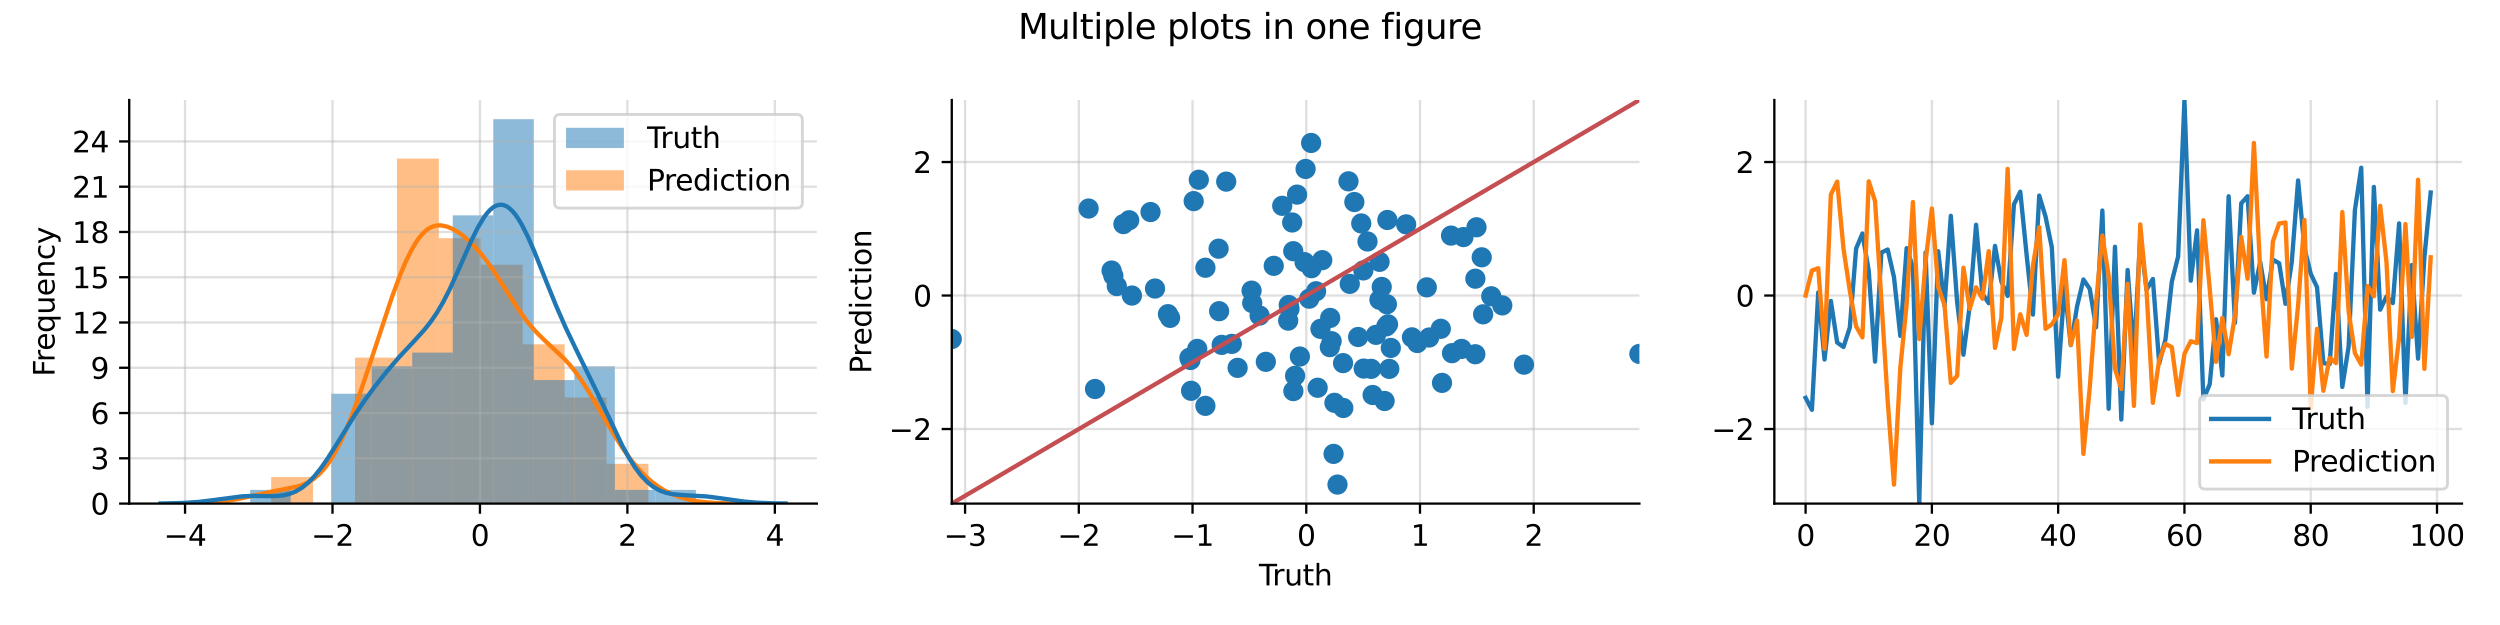 <?xml version="1.0" encoding="utf-8" standalone="no"?>
<!DOCTYPE svg PUBLIC "-//W3C//DTD SVG 1.1//EN"
  "http://www.w3.org/Graphics/SVG/1.1/DTD/svg11.dtd">
<svg xmlns:xlink="http://www.w3.org/1999/xlink" width="864pt" height="216pt" viewBox="0 0 864 216" xmlns="http://www.w3.org/2000/svg" version="1.1">
 <defs>
  <style type="text/css">*{stroke-linejoin: round; stroke-linecap: butt}</style>
 </defs>
 <g id="figure_1">
  <g id="patch_1">
   <path d="M 0 216 
L 864 216 
L 864 0 
L 0 0 
z
" style="fill: #ffffff"/>
  </g>
  <g id="axes_1">
   <g id="patch_2">
    <path d="M 44.66 174.04 
L 282.296 174.04 
L 282.296 34.56 
L 44.66 34.56 
z
" style="fill: #ffffff"/>
   </g>
   <g id="patch_3">
    <path d="M 93.712 174.04 
L 108.201 174.04 
L 108.201 164.868 
L 93.712 164.868 
z
" clip-path="url(#pfbc97d796b)" style="fill: #ff7f0e; fill-opacity: 0.5"/>
   </g>
   <g id="patch_4">
    <path d="M 108.201 174.04 
L 122.689 174.04 
L 122.689 174.04 
L 108.201 174.04 
z
" clip-path="url(#pfbc97d796b)" style="fill: #ff7f0e; fill-opacity: 0.5"/>
   </g>
   <g id="patch_5">
    <path d="M 122.689 174.04 
L 137.177 174.04 
L 137.177 123.597 
L 122.689 123.597 
z
" clip-path="url(#pfbc97d796b)" style="fill: #ff7f0e; fill-opacity: 0.5"/>
   </g>
   <g id="patch_6">
    <path d="M 137.177 174.04 
L 151.665 174.04 
L 151.665 54.81 
L 137.177 54.81 
z
" clip-path="url(#pfbc97d796b)" style="fill: #ff7f0e; fill-opacity: 0.5"/>
   </g>
   <g id="patch_7">
    <path d="M 151.665 174.04 
L 166.153 174.04 
L 166.153 82.325 
L 151.665 82.325 
z
" clip-path="url(#pfbc97d796b)" style="fill: #ff7f0e; fill-opacity: 0.5"/>
   </g>
   <g id="patch_8">
    <path d="M 166.153 174.04 
L 180.641 174.04 
L 180.641 91.496 
L 166.153 91.496 
z
" clip-path="url(#pfbc97d796b)" style="fill: #ff7f0e; fill-opacity: 0.5"/>
   </g>
   <g id="patch_9">
    <path d="M 180.641 174.04 
L 195.129 174.04 
L 195.129 119.011 
L 180.641 119.011 
z
" clip-path="url(#pfbc97d796b)" style="fill: #ff7f0e; fill-opacity: 0.5"/>
   </g>
   <g id="patch_10">
    <path d="M 195.129 174.04 
L 209.617 174.04 
L 209.617 137.354 
L 195.129 137.354 
z
" clip-path="url(#pfbc97d796b)" style="fill: #ff7f0e; fill-opacity: 0.5"/>
   </g>
   <g id="patch_11">
    <path d="M 209.617 174.04 
L 224.106 174.04 
L 224.106 160.283 
L 209.617 160.283 
z
" clip-path="url(#pfbc97d796b)" style="fill: #ff7f0e; fill-opacity: 0.5"/>
   </g>
   <g id="patch_12">
    <path d="M 86.455 174.04 
L 100.459 174.04 
L 100.459 169.296 
L 86.455 169.296 
z
" clip-path="url(#pfbc97d796b)" style="fill: #1f77b4; fill-opacity: 0.5"/>
   </g>
   <g id="patch_13">
    <path d="M 100.459 174.04 
L 114.463 174.04 
L 114.463 174.04 
L 100.459 174.04 
z
" clip-path="url(#pfbc97d796b)" style="fill: #1f77b4; fill-opacity: 0.5"/>
   </g>
   <g id="patch_14">
    <path d="M 114.463 174.04 
L 128.468 174.04 
L 128.468 136.086 
L 114.463 136.086 
z
" clip-path="url(#pfbc97d796b)" style="fill: #1f77b4; fill-opacity: 0.5"/>
   </g>
   <g id="patch_15">
    <path d="M 128.468 174.04 
L 142.472 174.04 
L 142.472 126.598 
L 128.468 126.598 
z
" clip-path="url(#pfbc97d796b)" style="fill: #1f77b4; fill-opacity: 0.5"/>
   </g>
   <g id="patch_16">
    <path d="M 142.472 174.04 
L 156.476 174.04 
L 156.476 121.854 
L 142.472 121.854 
z
" clip-path="url(#pfbc97d796b)" style="fill: #1f77b4; fill-opacity: 0.5"/>
   </g>
   <g id="patch_17">
    <path d="M 156.476 174.04 
L 170.48 174.04 
L 170.48 74.411 
L 156.476 74.411 
z
" clip-path="url(#pfbc97d796b)" style="fill: #1f77b4; fill-opacity: 0.5"/>
   </g>
   <g id="patch_18">
    <path d="M 170.48 174.04 
L 184.484 174.04 
L 184.484 41.202 
L 170.48 41.202 
z
" clip-path="url(#pfbc97d796b)" style="fill: #1f77b4; fill-opacity: 0.5"/>
   </g>
   <g id="patch_19">
    <path d="M 184.484 174.04 
L 198.489 174.04 
L 198.489 131.342 
L 184.484 131.342 
z
" clip-path="url(#pfbc97d796b)" style="fill: #1f77b4; fill-opacity: 0.5"/>
   </g>
   <g id="patch_20">
    <path d="M 198.489 174.04 
L 212.493 174.04 
L 212.493 126.598 
L 198.489 126.598 
z
" clip-path="url(#pfbc97d796b)" style="fill: #1f77b4; fill-opacity: 0.5"/>
   </g>
   <g id="patch_21">
    <path d="M 212.493 174.04 
L 226.497 174.04 
L 226.497 169.296 
L 212.493 169.296 
z
" clip-path="url(#pfbc97d796b)" style="fill: #1f77b4; fill-opacity: 0.5"/>
   </g>
   <g id="patch_22">
    <path d="M 226.497 174.04 
L 240.501 174.04 
L 240.501 169.296 
L 226.497 169.296 
z
" clip-path="url(#pfbc97d796b)" style="fill: #1f77b4; fill-opacity: 0.5"/>
   </g>
   <g id="matplotlib.axis_1">
    <g id="xtick_1">
     <g id="line2d_1">
      <path d="M 63.953 174.04 
L 63.953 34.56 
" clip-path="url(#pfbc97d796b)" style="fill: none; stroke: #b0b0b0; stroke-opacity: 0.4; stroke-width: 0.8; stroke-linecap: square"/>
     </g>
     <g id="line2d_2">
      <defs>
       <path id="mfd9ac046e4" d="M 0 0 
L 0 3.5 
" style="stroke: #000000; stroke-width: 0.8"/>
      </defs>
      <g>
       <use xlink:href="#mfd9ac046e4" x="63.953" y="174.04" style="stroke: #000000; stroke-width: 0.8"/>
      </g>
     </g>
     <g id="text_1">
      <!-- −4 -->
      <g transform="translate(56.582 188.638)scale(0.1 -0.1)">
       <defs>
        <path id="DejaVuSans-2212" d="M 678 2272 
L 4684 2272 
L 4684 1741 
L 678 1741 
L 678 2272 
z
" transform="scale(0.016)"/>
        <path id="DejaVuSans-34" d="M 2419 4116 
L 825 1625 
L 2419 1625 
L 2419 4116 
z
M 2253 4666 
L 3047 4666 
L 3047 1625 
L 3713 1625 
L 3713 1100 
L 3047 1100 
L 3047 0 
L 2419 0 
L 2419 1100 
L 313 1100 
L 313 1709 
L 2253 4666 
z
" transform="scale(0.016)"/>
       </defs>
       <use xlink:href="#DejaVuSans-2212"/>
       <use xlink:href="#DejaVuSans-34" x="83.789"/>
      </g>
     </g>
    </g>
    <g id="xtick_2">
     <g id="line2d_3">
      <path d="M 114.912 174.04 
L 114.912 34.56 
" clip-path="url(#pfbc97d796b)" style="fill: none; stroke: #b0b0b0; stroke-opacity: 0.4; stroke-width: 0.8; stroke-linecap: square"/>
     </g>
     <g id="line2d_4">
      <g>
       <use xlink:href="#mfd9ac046e4" x="114.912" y="174.04" style="stroke: #000000; stroke-width: 0.8"/>
      </g>
     </g>
     <g id="text_2">
      <!-- −2 -->
      <g transform="translate(107.54 188.638)scale(0.1 -0.1)">
       <defs>
        <path id="DejaVuSans-32" d="M 1228 531 
L 3431 531 
L 3431 0 
L 469 0 
L 469 531 
Q 828 903 1448 1529 
Q 2069 2156 2228 2338 
Q 2531 2678 2651 2914 
Q 2772 3150 2772 3378 
Q 2772 3750 2511 3984 
Q 2250 4219 1831 4219 
Q 1534 4219 1204 4116 
Q 875 4013 500 3803 
L 500 4441 
Q 881 4594 1212 4672 
Q 1544 4750 1819 4750 
Q 2544 4750 2975 4387 
Q 3406 4025 3406 3419 
Q 3406 3131 3298 2873 
Q 3191 2616 2906 2266 
Q 2828 2175 2409 1742 
Q 1991 1309 1228 531 
z
" transform="scale(0.016)"/>
       </defs>
       <use xlink:href="#DejaVuSans-2212"/>
       <use xlink:href="#DejaVuSans-32" x="83.789"/>
      </g>
     </g>
    </g>
    <g id="xtick_3">
     <g id="line2d_5">
      <path d="M 165.87 174.04 
L 165.87 34.56 
" clip-path="url(#pfbc97d796b)" style="fill: none; stroke: #b0b0b0; stroke-opacity: 0.4; stroke-width: 0.8; stroke-linecap: square"/>
     </g>
     <g id="line2d_6">
      <g>
       <use xlink:href="#mfd9ac046e4" x="165.87" y="174.04" style="stroke: #000000; stroke-width: 0.8"/>
      </g>
     </g>
     <g id="text_3">
      <!-- 0 -->
      <g transform="translate(162.689 188.638)scale(0.1 -0.1)">
       <defs>
        <path id="DejaVuSans-30" d="M 2034 4250 
Q 1547 4250 1301 3770 
Q 1056 3291 1056 2328 
Q 1056 1369 1301 889 
Q 1547 409 2034 409 
Q 2525 409 2770 889 
Q 3016 1369 3016 2328 
Q 3016 3291 2770 3770 
Q 2525 4250 2034 4250 
z
M 2034 4750 
Q 2819 4750 3233 4129 
Q 3647 3509 3647 2328 
Q 3647 1150 3233 529 
Q 2819 -91 2034 -91 
Q 1250 -91 836 529 
Q 422 1150 422 2328 
Q 422 3509 836 4129 
Q 1250 4750 2034 4750 
z
" transform="scale(0.016)"/>
       </defs>
       <use xlink:href="#DejaVuSans-30"/>
      </g>
     </g>
    </g>
    <g id="xtick_4">
     <g id="line2d_7">
      <path d="M 216.829 174.04 
L 216.829 34.56 
" clip-path="url(#pfbc97d796b)" style="fill: none; stroke: #b0b0b0; stroke-opacity: 0.4; stroke-width: 0.8; stroke-linecap: square"/>
     </g>
     <g id="line2d_8">
      <g>
       <use xlink:href="#mfd9ac046e4" x="216.829" y="174.04" style="stroke: #000000; stroke-width: 0.8"/>
      </g>
     </g>
     <g id="text_4">
      <!-- 2 -->
      <g transform="translate(213.647 188.638)scale(0.1 -0.1)">
       <use xlink:href="#DejaVuSans-32"/>
      </g>
     </g>
    </g>
    <g id="xtick_5">
     <g id="line2d_9">
      <path d="M 267.787 174.04 
L 267.787 34.56 
" clip-path="url(#pfbc97d796b)" style="fill: none; stroke: #b0b0b0; stroke-opacity: 0.4; stroke-width: 0.8; stroke-linecap: square"/>
     </g>
     <g id="line2d_10">
      <g>
       <use xlink:href="#mfd9ac046e4" x="267.787" y="174.04" style="stroke: #000000; stroke-width: 0.8"/>
      </g>
     </g>
     <g id="text_5">
      <!-- 4 -->
      <g transform="translate(264.606 188.638)scale(0.1 -0.1)">
       <use xlink:href="#DejaVuSans-34"/>
      </g>
     </g>
    </g>
   </g>
   <g id="matplotlib.axis_2">
    <g id="ytick_1">
     <g id="line2d_11">
      <path d="M 44.66 174.04 
L 282.296 174.04 
" clip-path="url(#pfbc97d796b)" style="fill: none; stroke: #b0b0b0; stroke-opacity: 0.4; stroke-width: 0.8; stroke-linecap: square"/>
     </g>
     <g id="line2d_12">
      <defs>
       <path id="mab8860a363" d="M 0 0 
L -3.5 0 
" style="stroke: #000000; stroke-width: 0.8"/>
      </defs>
      <g>
       <use xlink:href="#mab8860a363" x="44.66" y="174.04" style="stroke: #000000; stroke-width: 0.8"/>
      </g>
     </g>
     <g id="text_6">
      <!-- 0 -->
      <g transform="translate(31.297 177.839)scale(0.1 -0.1)">
       <use xlink:href="#DejaVuSans-30"/>
      </g>
     </g>
    </g>
    <g id="ytick_2">
     <g id="line2d_13">
      <path d="M 44.66 158.395 
L 282.296 158.395 
" clip-path="url(#pfbc97d796b)" style="fill: none; stroke: #b0b0b0; stroke-opacity: 0.4; stroke-width: 0.8; stroke-linecap: square"/>
     </g>
     <g id="line2d_14">
      <g>
       <use xlink:href="#mab8860a363" x="44.66" y="158.395" style="stroke: #000000; stroke-width: 0.8"/>
      </g>
     </g>
     <g id="text_7">
      <!-- 3 -->
      <g transform="translate(31.297 162.194)scale(0.1 -0.1)">
       <defs>
        <path id="DejaVuSans-33" d="M 2597 2516 
Q 3050 2419 3304 2112 
Q 3559 1806 3559 1356 
Q 3559 666 3084 287 
Q 2609 -91 1734 -91 
Q 1441 -91 1130 -33 
Q 819 25 488 141 
L 488 750 
Q 750 597 1062 519 
Q 1375 441 1716 441 
Q 2309 441 2620 675 
Q 2931 909 2931 1356 
Q 2931 1769 2642 2001 
Q 2353 2234 1838 2234 
L 1294 2234 
L 1294 2753 
L 1863 2753 
Q 2328 2753 2575 2939 
Q 2822 3125 2822 3475 
Q 2822 3834 2567 4026 
Q 2313 4219 1838 4219 
Q 1578 4219 1281 4162 
Q 984 4106 628 3988 
L 628 4550 
Q 988 4650 1302 4700 
Q 1616 4750 1894 4750 
Q 2613 4750 3031 4423 
Q 3450 4097 3450 3541 
Q 3450 3153 3228 2886 
Q 3006 2619 2597 2516 
z
" transform="scale(0.016)"/>
       </defs>
       <use xlink:href="#DejaVuSans-33"/>
      </g>
     </g>
    </g>
    <g id="ytick_3">
     <g id="line2d_15">
      <path d="M 44.66 142.749 
L 282.296 142.749 
" clip-path="url(#pfbc97d796b)" style="fill: none; stroke: #b0b0b0; stroke-opacity: 0.4; stroke-width: 0.8; stroke-linecap: square"/>
     </g>
     <g id="line2d_16">
      <g>
       <use xlink:href="#mab8860a363" x="44.66" y="142.749" style="stroke: #000000; stroke-width: 0.8"/>
      </g>
     </g>
     <g id="text_8">
      <!-- 6 -->
      <g transform="translate(31.297 146.548)scale(0.1 -0.1)">
       <defs>
        <path id="DejaVuSans-36" d="M 2113 2584 
Q 1688 2584 1439 2293 
Q 1191 2003 1191 1497 
Q 1191 994 1439 701 
Q 1688 409 2113 409 
Q 2538 409 2786 701 
Q 3034 994 3034 1497 
Q 3034 2003 2786 2293 
Q 2538 2584 2113 2584 
z
M 3366 4563 
L 3366 3988 
Q 3128 4100 2886 4159 
Q 2644 4219 2406 4219 
Q 1781 4219 1451 3797 
Q 1122 3375 1075 2522 
Q 1259 2794 1537 2939 
Q 1816 3084 2150 3084 
Q 2853 3084 3261 2657 
Q 3669 2231 3669 1497 
Q 3669 778 3244 343 
Q 2819 -91 2113 -91 
Q 1303 -91 875 529 
Q 447 1150 447 2328 
Q 447 3434 972 4092 
Q 1497 4750 2381 4750 
Q 2619 4750 2861 4703 
Q 3103 4656 3366 4563 
z
" transform="scale(0.016)"/>
       </defs>
       <use xlink:href="#DejaVuSans-36"/>
      </g>
     </g>
    </g>
    <g id="ytick_4">
     <g id="line2d_17">
      <path d="M 44.66 127.104 
L 282.296 127.104 
" clip-path="url(#pfbc97d796b)" style="fill: none; stroke: #b0b0b0; stroke-opacity: 0.4; stroke-width: 0.8; stroke-linecap: square"/>
     </g>
     <g id="line2d_18">
      <g>
       <use xlink:href="#mab8860a363" x="44.66" y="127.104" style="stroke: #000000; stroke-width: 0.8"/>
      </g>
     </g>
     <g id="text_9">
      <!-- 9 -->
      <g transform="translate(31.297 130.903)scale(0.1 -0.1)">
       <defs>
        <path id="DejaVuSans-39" d="M 703 97 
L 703 672 
Q 941 559 1184 500 
Q 1428 441 1663 441 
Q 2288 441 2617 861 
Q 2947 1281 2994 2138 
Q 2813 1869 2534 1725 
Q 2256 1581 1919 1581 
Q 1219 1581 811 2004 
Q 403 2428 403 3163 
Q 403 3881 828 4315 
Q 1253 4750 1959 4750 
Q 2769 4750 3195 4129 
Q 3622 3509 3622 2328 
Q 3622 1225 3098 567 
Q 2575 -91 1691 -91 
Q 1453 -91 1209 -44 
Q 966 3 703 97 
z
M 1959 2075 
Q 2384 2075 2632 2365 
Q 2881 2656 2881 3163 
Q 2881 3666 2632 3958 
Q 2384 4250 1959 4250 
Q 1534 4250 1286 3958 
Q 1038 3666 1038 3163 
Q 1038 2656 1286 2365 
Q 1534 2075 1959 2075 
z
" transform="scale(0.016)"/>
       </defs>
       <use xlink:href="#DejaVuSans-39"/>
      </g>
     </g>
    </g>
    <g id="ytick_5">
     <g id="line2d_19">
      <path d="M 44.66 111.458 
L 282.296 111.458 
" clip-path="url(#pfbc97d796b)" style="fill: none; stroke: #b0b0b0; stroke-opacity: 0.4; stroke-width: 0.8; stroke-linecap: square"/>
     </g>
     <g id="line2d_20">
      <g>
       <use xlink:href="#mab8860a363" x="44.66" y="111.458" style="stroke: #000000; stroke-width: 0.8"/>
      </g>
     </g>
     <g id="text_10">
      <!-- 12 -->
      <g transform="translate(24.935 115.257)scale(0.1 -0.1)">
       <defs>
        <path id="DejaVuSans-31" d="M 794 531 
L 1825 531 
L 1825 4091 
L 703 3866 
L 703 4441 
L 1819 4666 
L 2450 4666 
L 2450 531 
L 3481 531 
L 3481 0 
L 794 0 
L 794 531 
z
" transform="scale(0.016)"/>
       </defs>
       <use xlink:href="#DejaVuSans-31"/>
       <use xlink:href="#DejaVuSans-32" x="63.623"/>
      </g>
     </g>
    </g>
    <g id="ytick_6">
     <g id="line2d_21">
      <path d="M 44.66 95.813 
L 282.296 95.813 
" clip-path="url(#pfbc97d796b)" style="fill: none; stroke: #b0b0b0; stroke-opacity: 0.4; stroke-width: 0.8; stroke-linecap: square"/>
     </g>
     <g id="line2d_22">
      <g>
       <use xlink:href="#mab8860a363" x="44.66" y="95.813" style="stroke: #000000; stroke-width: 0.8"/>
      </g>
     </g>
     <g id="text_11">
      <!-- 15 -->
      <g transform="translate(24.935 99.612)scale(0.1 -0.1)">
       <defs>
        <path id="DejaVuSans-35" d="M 691 4666 
L 3169 4666 
L 3169 4134 
L 1269 4134 
L 1269 2991 
Q 1406 3038 1543 3061 
Q 1681 3084 1819 3084 
Q 2600 3084 3056 2656 
Q 3513 2228 3513 1497 
Q 3513 744 3044 326 
Q 2575 -91 1722 -91 
Q 1428 -91 1123 -41 
Q 819 9 494 109 
L 494 744 
Q 775 591 1075 516 
Q 1375 441 1709 441 
Q 2250 441 2565 725 
Q 2881 1009 2881 1497 
Q 2881 1984 2565 2268 
Q 2250 2553 1709 2553 
Q 1456 2553 1204 2497 
Q 953 2441 691 2322 
L 691 4666 
z
" transform="scale(0.016)"/>
       </defs>
       <use xlink:href="#DejaVuSans-31"/>
       <use xlink:href="#DejaVuSans-35" x="63.623"/>
      </g>
     </g>
    </g>
    <g id="ytick_7">
     <g id="line2d_23">
      <path d="M 44.66 80.167 
L 282.296 80.167 
" clip-path="url(#pfbc97d796b)" style="fill: none; stroke: #b0b0b0; stroke-opacity: 0.4; stroke-width: 0.8; stroke-linecap: square"/>
     </g>
     <g id="line2d_24">
      <g>
       <use xlink:href="#mab8860a363" x="44.66" y="80.167" style="stroke: #000000; stroke-width: 0.8"/>
      </g>
     </g>
     <g id="text_12">
      <!-- 18 -->
      <g transform="translate(24.935 83.967)scale(0.1 -0.1)">
       <defs>
        <path id="DejaVuSans-38" d="M 2034 2216 
Q 1584 2216 1326 1975 
Q 1069 1734 1069 1313 
Q 1069 891 1326 650 
Q 1584 409 2034 409 
Q 2484 409 2743 651 
Q 3003 894 3003 1313 
Q 3003 1734 2745 1975 
Q 2488 2216 2034 2216 
z
M 1403 2484 
Q 997 2584 770 2862 
Q 544 3141 544 3541 
Q 544 4100 942 4425 
Q 1341 4750 2034 4750 
Q 2731 4750 3128 4425 
Q 3525 4100 3525 3541 
Q 3525 3141 3298 2862 
Q 3072 2584 2669 2484 
Q 3125 2378 3379 2068 
Q 3634 1759 3634 1313 
Q 3634 634 3220 271 
Q 2806 -91 2034 -91 
Q 1263 -91 848 271 
Q 434 634 434 1313 
Q 434 1759 690 2068 
Q 947 2378 1403 2484 
z
M 1172 3481 
Q 1172 3119 1398 2916 
Q 1625 2713 2034 2713 
Q 2441 2713 2670 2916 
Q 2900 3119 2900 3481 
Q 2900 3844 2670 4047 
Q 2441 4250 2034 4250 
Q 1625 4250 1398 4047 
Q 1172 3844 1172 3481 
z
" transform="scale(0.016)"/>
       </defs>
       <use xlink:href="#DejaVuSans-31"/>
       <use xlink:href="#DejaVuSans-38" x="63.623"/>
      </g>
     </g>
    </g>
    <g id="ytick_8">
     <g id="line2d_25">
      <path d="M 44.66 64.522 
L 282.296 64.522 
" clip-path="url(#pfbc97d796b)" style="fill: none; stroke: #b0b0b0; stroke-opacity: 0.4; stroke-width: 0.8; stroke-linecap: square"/>
     </g>
     <g id="line2d_26">
      <g>
       <use xlink:href="#mab8860a363" x="44.66" y="64.522" style="stroke: #000000; stroke-width: 0.8"/>
      </g>
     </g>
     <g id="text_13">
      <!-- 21 -->
      <g transform="translate(24.935 68.321)scale(0.1 -0.1)">
       <use xlink:href="#DejaVuSans-32"/>
       <use xlink:href="#DejaVuSans-31" x="63.623"/>
      </g>
     </g>
    </g>
    <g id="ytick_9">
     <g id="line2d_27">
      <path d="M 44.66 48.876 
L 282.296 48.876 
" clip-path="url(#pfbc97d796b)" style="fill: none; stroke: #b0b0b0; stroke-opacity: 0.4; stroke-width: 0.8; stroke-linecap: square"/>
     </g>
     <g id="line2d_28">
      <g>
       <use xlink:href="#mab8860a363" x="44.66" y="48.876" style="stroke: #000000; stroke-width: 0.8"/>
      </g>
     </g>
     <g id="text_14">
      <!-- 24 -->
      <g transform="translate(24.935 52.676)scale(0.1 -0.1)">
       <use xlink:href="#DejaVuSans-32"/>
       <use xlink:href="#DejaVuSans-34" x="63.623"/>
      </g>
     </g>
    </g>
    <g id="text_15">
     <!-- Frequency -->
     <g transform="translate(18.855 130.13)rotate(-90)scale(0.1 -0.1)">
      <defs>
       <path id="DejaVuSans-46" d="M 628 4666 
L 3309 4666 
L 3309 4134 
L 1259 4134 
L 1259 2759 
L 3109 2759 
L 3109 2228 
L 1259 2228 
L 1259 0 
L 628 0 
L 628 4666 
z
" transform="scale(0.016)"/>
       <path id="DejaVuSans-72" d="M 2631 2963 
Q 2534 3019 2420 3045 
Q 2306 3072 2169 3072 
Q 1681 3072 1420 2755 
Q 1159 2438 1159 1844 
L 1159 0 
L 581 0 
L 581 3500 
L 1159 3500 
L 1159 2956 
Q 1341 3275 1631 3429 
Q 1922 3584 2338 3584 
Q 2397 3584 2469 3576 
Q 2541 3569 2628 3553 
L 2631 2963 
z
" transform="scale(0.016)"/>
       <path id="DejaVuSans-65" d="M 3597 1894 
L 3597 1613 
L 953 1613 
Q 991 1019 1311 708 
Q 1631 397 2203 397 
Q 2534 397 2845 478 
Q 3156 559 3463 722 
L 3463 178 
Q 3153 47 2828 -22 
Q 2503 -91 2169 -91 
Q 1331 -91 842 396 
Q 353 884 353 1716 
Q 353 2575 817 3079 
Q 1281 3584 2069 3584 
Q 2775 3584 3186 3129 
Q 3597 2675 3597 1894 
z
M 3022 2063 
Q 3016 2534 2758 2815 
Q 2500 3097 2075 3097 
Q 1594 3097 1305 2825 
Q 1016 2553 972 2059 
L 3022 2063 
z
" transform="scale(0.016)"/>
       <path id="DejaVuSans-71" d="M 947 1747 
Q 947 1113 1208 752 
Q 1469 391 1925 391 
Q 2381 391 2643 752 
Q 2906 1113 2906 1747 
Q 2906 2381 2643 2742 
Q 2381 3103 1925 3103 
Q 1469 3103 1208 2742 
Q 947 2381 947 1747 
z
M 2906 525 
Q 2725 213 2448 61 
Q 2172 -91 1784 -91 
Q 1150 -91 751 415 
Q 353 922 353 1747 
Q 353 2572 751 3078 
Q 1150 3584 1784 3584 
Q 2172 3584 2448 3432 
Q 2725 3281 2906 2969 
L 2906 3500 
L 3481 3500 
L 3481 -1331 
L 2906 -1331 
L 2906 525 
z
" transform="scale(0.016)"/>
       <path id="DejaVuSans-75" d="M 544 1381 
L 544 3500 
L 1119 3500 
L 1119 1403 
Q 1119 906 1312 657 
Q 1506 409 1894 409 
Q 2359 409 2629 706 
Q 2900 1003 2900 1516 
L 2900 3500 
L 3475 3500 
L 3475 0 
L 2900 0 
L 2900 538 
Q 2691 219 2414 64 
Q 2138 -91 1772 -91 
Q 1169 -91 856 284 
Q 544 659 544 1381 
z
M 1991 3584 
L 1991 3584 
z
" transform="scale(0.016)"/>
       <path id="DejaVuSans-6e" d="M 3513 2113 
L 3513 0 
L 2938 0 
L 2938 2094 
Q 2938 2591 2744 2837 
Q 2550 3084 2163 3084 
Q 1697 3084 1428 2787 
Q 1159 2491 1159 1978 
L 1159 0 
L 581 0 
L 581 3500 
L 1159 3500 
L 1159 2956 
Q 1366 3272 1645 3428 
Q 1925 3584 2291 3584 
Q 2894 3584 3203 3211 
Q 3513 2838 3513 2113 
z
" transform="scale(0.016)"/>
       <path id="DejaVuSans-63" d="M 3122 3366 
L 3122 2828 
Q 2878 2963 2633 3030 
Q 2388 3097 2138 3097 
Q 1578 3097 1268 2742 
Q 959 2388 959 1747 
Q 959 1106 1268 751 
Q 1578 397 2138 397 
Q 2388 397 2633 464 
Q 2878 531 3122 666 
L 3122 134 
Q 2881 22 2623 -34 
Q 2366 -91 2075 -91 
Q 1284 -91 818 406 
Q 353 903 353 1747 
Q 353 2603 823 3093 
Q 1294 3584 2113 3584 
Q 2378 3584 2631 3529 
Q 2884 3475 3122 3366 
z
" transform="scale(0.016)"/>
       <path id="DejaVuSans-79" d="M 2059 -325 
Q 1816 -950 1584 -1140 
Q 1353 -1331 966 -1331 
L 506 -1331 
L 506 -850 
L 844 -850 
Q 1081 -850 1212 -737 
Q 1344 -625 1503 -206 
L 1606 56 
L 191 3500 
L 800 3500 
L 1894 763 
L 2988 3500 
L 3597 3500 
L 2059 -325 
z
" transform="scale(0.016)"/>
      </defs>
      <use xlink:href="#DejaVuSans-46"/>
      <use xlink:href="#DejaVuSans-72" x="50.27"/>
      <use xlink:href="#DejaVuSans-65" x="89.133"/>
      <use xlink:href="#DejaVuSans-71" x="150.656"/>
      <use xlink:href="#DejaVuSans-75" x="214.133"/>
      <use xlink:href="#DejaVuSans-65" x="277.512"/>
      <use xlink:href="#DejaVuSans-6e" x="339.035"/>
      <use xlink:href="#DejaVuSans-63" x="402.414"/>
      <use xlink:href="#DejaVuSans-79" x="457.395"/>
     </g>
    </g>
   </g>
   <g id="line2d_29">
    <path d="M 63.236 174.011 
L 69.967 173.864 
L 74.774 173.553 
L 78.62 173.094 
L 82.467 172.421 
L 88.236 171.136 
L 94.005 169.884 
L 102.659 168.161 
L 104.582 167.538 
L 106.505 166.673 
L 108.428 165.476 
L 110.351 163.858 
L 112.274 161.744 
L 114.197 159.077 
L 116.12 155.831 
L 118.044 152.011 
L 119.967 147.653 
L 121.89 142.82 
L 124.774 134.852 
L 128.62 123.356 
L 135.351 103 
L 138.236 95.169 
L 140.159 90.569 
L 142.082 86.605 
L 144.005 83.364 
L 144.967 82.032 
L 145.928 80.894 
L 146.89 79.95 
L 147.851 79.193 
L 148.813 78.618 
L 149.774 78.213 
L 150.736 77.969 
L 151.697 77.873 
L 152.659 77.912 
L 154.582 78.343 
L 156.505 79.169 
L 158.428 80.318 
L 160.351 81.745 
L 162.274 83.429 
L 164.197 85.368 
L 166.121 87.564 
L 168.044 90.013 
L 170.928 94.114 
L 174.774 100.104 
L 178.621 106.104 
L 181.505 110.201 
L 183.428 112.63 
L 185.351 114.803 
L 188.236 117.661 
L 194.967 123.949 
L 196.89 126.078 
L 198.813 128.473 
L 200.736 131.144 
L 203.621 135.615 
L 207.467 142.131 
L 212.274 150.323 
L 215.159 154.852 
L 218.044 158.894 
L 219.967 161.276 
L 221.89 163.397 
L 223.813 165.262 
L 225.736 166.881 
L 227.659 168.271 
L 229.582 169.453 
L 231.505 170.446 
L 234.39 171.626 
L 237.274 172.489 
L 240.159 173.094 
L 243.044 173.496 
L 246.89 173.804 
L 252.659 173.987 
L 254.582 174.01 
L 254.582 174.01 
" clip-path="url(#pfbc97d796b)" style="fill: none; stroke: #ff7f0e; stroke-width: 1.5; stroke-linecap: square"/>
   </g>
   <g id="line2d_30">
    <path d="M 55.462 174.011 
L 63.061 173.842 
L 68.489 173.474 
L 72.831 172.964 
L 83.687 171.534 
L 86.944 171.391 
L 92.372 171.465 
L 95.629 171.427 
L 97.8 171.204 
L 99.971 170.713 
L 102.142 169.866 
L 104.313 168.59 
L 106.484 166.836 
L 108.656 164.593 
L 110.827 161.892 
L 112.998 158.803 
L 116.255 153.684 
L 122.768 143.189 
L 126.025 138.371 
L 129.282 133.921 
L 133.624 128.435 
L 137.967 123.385 
L 143.395 117.576 
L 146.651 113.972 
L 148.823 111.243 
L 150.994 108.08 
L 153.165 104.384 
L 155.336 100.139 
L 158.593 92.963 
L 162.935 83.094 
L 165.106 78.708 
L 167.278 75.085 
L 168.363 73.636 
L 169.449 72.462 
L 170.534 71.582 
L 171.62 71.009 
L 172.706 70.752 
L 173.791 70.815 
L 174.877 71.199 
L 175.962 71.898 
L 177.048 72.903 
L 178.134 74.201 
L 179.219 75.774 
L 180.305 77.6 
L 182.476 81.907 
L 184.647 86.883 
L 188.989 97.769 
L 192.246 105.814 
L 195.503 113.244 
L 198.76 120.079 
L 206.359 135.638 
L 215.044 153.972 
L 217.215 157.955 
L 219.386 161.434 
L 221.557 164.335 
L 223.728 166.634 
L 225.9 168.352 
L 228.071 169.554 
L 230.242 170.328 
L 232.413 170.778 
L 235.67 171.08 
L 244.355 171.583 
L 248.697 172.151 
L 257.382 173.364 
L 261.724 173.729 
L 267.152 173.948 
L 271.494 174.011 
L 271.494 174.011 
" clip-path="url(#pfbc97d796b)" style="fill: none; stroke: #1f77b4; stroke-width: 1.5; stroke-linecap: square"/>
   </g>
   <g id="patch_23">
    <path d="M 44.66 174.04 
L 44.66 34.56 
" style="fill: none; stroke: #000000; stroke-width: 0.8; stroke-linejoin: miter; stroke-linecap: square"/>
   </g>
   <g id="patch_24">
    <path d="M 44.66 174.04 
L 282.296 174.04 
" style="fill: none; stroke: #000000; stroke-width: 0.8; stroke-linejoin: miter; stroke-linecap: square"/>
   </g>
   <g id="legend_1">
    <g id="patch_25">
     <path d="M 193.623 71.916 
L 275.296 71.916 
Q 277.296 71.916 277.296 69.916 
L 277.296 41.56 
Q 277.296 39.56 275.296 39.56 
L 193.623 39.56 
Q 191.623 39.56 191.623 41.56 
L 191.623 69.916 
Q 191.623 71.916 193.623 71.916 
z
" style="fill: #ffffff; opacity: 0.8; stroke: #cccccc; stroke-linejoin: miter"/>
    </g>
    <g id="patch_26">
     <path d="M 195.623 51.158 
L 215.623 51.158 
L 215.623 44.158 
L 195.623 44.158 
z
" style="fill: #1f77b4; fill-opacity: 0.5"/>
    </g>
    <g id="text_16">
     <!-- Truth -->
     <g transform="translate(223.623 51.158)scale(0.1 -0.1)">
      <defs>
       <path id="DejaVuSans-54" d="M -19 4666 
L 3928 4666 
L 3928 4134 
L 2272 4134 
L 2272 0 
L 1638 0 
L 1638 4134 
L -19 4134 
L -19 4666 
z
" transform="scale(0.016)"/>
       <path id="DejaVuSans-74" d="M 1172 4494 
L 1172 3500 
L 2356 3500 
L 2356 3053 
L 1172 3053 
L 1172 1153 
Q 1172 725 1289 603 
Q 1406 481 1766 481 
L 2356 481 
L 2356 0 
L 1766 0 
Q 1100 0 847 248 
Q 594 497 594 1153 
L 594 3053 
L 172 3053 
L 172 3500 
L 594 3500 
L 594 4494 
L 1172 4494 
z
" transform="scale(0.016)"/>
       <path id="DejaVuSans-68" d="M 3513 2113 
L 3513 0 
L 2938 0 
L 2938 2094 
Q 2938 2591 2744 2837 
Q 2550 3084 2163 3084 
Q 1697 3084 1428 2787 
Q 1159 2491 1159 1978 
L 1159 0 
L 581 0 
L 581 4863 
L 1159 4863 
L 1159 2956 
Q 1366 3272 1645 3428 
Q 1925 3584 2291 3584 
Q 2894 3584 3203 3211 
Q 3513 2838 3513 2113 
z
" transform="scale(0.016)"/>
      </defs>
      <use xlink:href="#DejaVuSans-54"/>
      <use xlink:href="#DejaVuSans-72" x="46.334"/>
      <use xlink:href="#DejaVuSans-75" x="87.447"/>
      <use xlink:href="#DejaVuSans-74" x="150.826"/>
      <use xlink:href="#DejaVuSans-68" x="190.035"/>
     </g>
    </g>
    <g id="patch_27">
     <path d="M 195.623 65.837 
L 215.623 65.837 
L 215.623 58.837 
L 195.623 58.837 
z
" style="fill: #ff7f0e; fill-opacity: 0.5"/>
    </g>
    <g id="text_17">
     <!-- Prediction -->
     <g transform="translate(223.623 65.837)scale(0.1 -0.1)">
      <defs>
       <path id="DejaVuSans-50" d="M 1259 4147 
L 1259 2394 
L 2053 2394 
Q 2494 2394 2734 2622 
Q 2975 2850 2975 3272 
Q 2975 3691 2734 3919 
Q 2494 4147 2053 4147 
L 1259 4147 
z
M 628 4666 
L 2053 4666 
Q 2838 4666 3239 4311 
Q 3641 3956 3641 3272 
Q 3641 2581 3239 2228 
Q 2838 1875 2053 1875 
L 1259 1875 
L 1259 0 
L 628 0 
L 628 4666 
z
" transform="scale(0.016)"/>
       <path id="DejaVuSans-64" d="M 2906 2969 
L 2906 4863 
L 3481 4863 
L 3481 0 
L 2906 0 
L 2906 525 
Q 2725 213 2448 61 
Q 2172 -91 1784 -91 
Q 1150 -91 751 415 
Q 353 922 353 1747 
Q 353 2572 751 3078 
Q 1150 3584 1784 3584 
Q 2172 3584 2448 3432 
Q 2725 3281 2906 2969 
z
M 947 1747 
Q 947 1113 1208 752 
Q 1469 391 1925 391 
Q 2381 391 2643 752 
Q 2906 1113 2906 1747 
Q 2906 2381 2643 2742 
Q 2381 3103 1925 3103 
Q 1469 3103 1208 2742 
Q 947 2381 947 1747 
z
" transform="scale(0.016)"/>
       <path id="DejaVuSans-69" d="M 603 3500 
L 1178 3500 
L 1178 0 
L 603 0 
L 603 3500 
z
M 603 4863 
L 1178 4863 
L 1178 4134 
L 603 4134 
L 603 4863 
z
" transform="scale(0.016)"/>
       <path id="DejaVuSans-6f" d="M 1959 3097 
Q 1497 3097 1228 2736 
Q 959 2375 959 1747 
Q 959 1119 1226 758 
Q 1494 397 1959 397 
Q 2419 397 2687 759 
Q 2956 1122 2956 1747 
Q 2956 2369 2687 2733 
Q 2419 3097 1959 3097 
z
M 1959 3584 
Q 2709 3584 3137 3096 
Q 3566 2609 3566 1747 
Q 3566 888 3137 398 
Q 2709 -91 1959 -91 
Q 1206 -91 779 398 
Q 353 888 353 1747 
Q 353 2609 779 3096 
Q 1206 3584 1959 3584 
z
" transform="scale(0.016)"/>
      </defs>
      <use xlink:href="#DejaVuSans-50"/>
      <use xlink:href="#DejaVuSans-72" x="58.553"/>
      <use xlink:href="#DejaVuSans-65" x="97.416"/>
      <use xlink:href="#DejaVuSans-64" x="158.939"/>
      <use xlink:href="#DejaVuSans-69" x="222.416"/>
      <use xlink:href="#DejaVuSans-63" x="250.199"/>
      <use xlink:href="#DejaVuSans-74" x="305.18"/>
      <use xlink:href="#DejaVuSans-69" x="344.389"/>
      <use xlink:href="#DejaVuSans-6f" x="372.172"/>
      <use xlink:href="#DejaVuSans-6e" x="433.354"/>
     </g>
    </g>
   </g>
  </g>
  <g id="axes_2">
   <g id="patch_28">
    <path d="M 328.936 174.04 
L 566.572 174.04 
L 566.572 34.56 
L 328.936 34.56 
z
" style="fill: #ffffff"/>
   </g>
   <g id="matplotlib.axis_3">
    <g id="xtick_6">
     <g id="line2d_31">
      <path d="M 333.529 174.04 
L 333.529 34.56 
" clip-path="url(#pb6d03c7390)" style="fill: none; stroke: #b0b0b0; stroke-opacity: 0.4; stroke-width: 0.8; stroke-linecap: square"/>
     </g>
     <g id="line2d_32">
      <g>
       <use xlink:href="#mfd9ac046e4" x="333.529" y="174.04" style="stroke: #000000; stroke-width: 0.8"/>
      </g>
     </g>
     <g id="text_18">
      <!-- −3 -->
      <g transform="translate(326.158 188.638)scale(0.1 -0.1)">
       <use xlink:href="#DejaVuSans-2212"/>
       <use xlink:href="#DejaVuSans-33" x="83.789"/>
      </g>
     </g>
    </g>
    <g id="xtick_7">
     <g id="line2d_33">
      <path d="M 372.834 174.04 
L 372.834 34.56 
" clip-path="url(#pb6d03c7390)" style="fill: none; stroke: #b0b0b0; stroke-opacity: 0.4; stroke-width: 0.8; stroke-linecap: square"/>
     </g>
     <g id="line2d_34">
      <g>
       <use xlink:href="#mfd9ac046e4" x="372.834" y="174.04" style="stroke: #000000; stroke-width: 0.8"/>
      </g>
     </g>
     <g id="text_19">
      <!-- −2 -->
      <g transform="translate(365.463 188.638)scale(0.1 -0.1)">
       <use xlink:href="#DejaVuSans-2212"/>
       <use xlink:href="#DejaVuSans-32" x="83.789"/>
      </g>
     </g>
    </g>
    <g id="xtick_8">
     <g id="line2d_35">
      <path d="M 412.139 174.04 
L 412.139 34.56 
" clip-path="url(#pb6d03c7390)" style="fill: none; stroke: #b0b0b0; stroke-opacity: 0.4; stroke-width: 0.8; stroke-linecap: square"/>
     </g>
     <g id="line2d_36">
      <g>
       <use xlink:href="#mfd9ac046e4" x="412.139" y="174.04" style="stroke: #000000; stroke-width: 0.8"/>
      </g>
     </g>
     <g id="text_20">
      <!-- −1 -->
      <g transform="translate(404.768 188.638)scale(0.1 -0.1)">
       <use xlink:href="#DejaVuSans-2212"/>
       <use xlink:href="#DejaVuSans-31" x="83.789"/>
      </g>
     </g>
    </g>
    <g id="xtick_9">
     <g id="line2d_37">
      <path d="M 451.444 174.04 
L 451.444 34.56 
" clip-path="url(#pb6d03c7390)" style="fill: none; stroke: #b0b0b0; stroke-opacity: 0.4; stroke-width: 0.8; stroke-linecap: square"/>
     </g>
     <g id="line2d_38">
      <g>
       <use xlink:href="#mfd9ac046e4" x="451.444" y="174.04" style="stroke: #000000; stroke-width: 0.8"/>
      </g>
     </g>
     <g id="text_21">
      <!-- 0 -->
      <g transform="translate(448.263 188.638)scale(0.1 -0.1)">
       <use xlink:href="#DejaVuSans-30"/>
      </g>
     </g>
    </g>
    <g id="xtick_10">
     <g id="line2d_39">
      <path d="M 490.749 174.04 
L 490.749 34.56 
" clip-path="url(#pb6d03c7390)" style="fill: none; stroke: #b0b0b0; stroke-opacity: 0.4; stroke-width: 0.8; stroke-linecap: square"/>
     </g>
     <g id="line2d_40">
      <g>
       <use xlink:href="#mfd9ac046e4" x="490.749" y="174.04" style="stroke: #000000; stroke-width: 0.8"/>
      </g>
     </g>
     <g id="text_22">
      <!-- 1 -->
      <g transform="translate(487.568 188.638)scale(0.1 -0.1)">
       <use xlink:href="#DejaVuSans-31"/>
      </g>
     </g>
    </g>
    <g id="xtick_11">
     <g id="line2d_41">
      <path d="M 530.054 174.04 
L 530.054 34.56 
" clip-path="url(#pb6d03c7390)" style="fill: none; stroke: #b0b0b0; stroke-opacity: 0.4; stroke-width: 0.8; stroke-linecap: square"/>
     </g>
     <g id="line2d_42">
      <g>
       <use xlink:href="#mfd9ac046e4" x="530.054" y="174.04" style="stroke: #000000; stroke-width: 0.8"/>
      </g>
     </g>
     <g id="text_23">
      <!-- 2 -->
      <g transform="translate(526.873 188.638)scale(0.1 -0.1)">
       <use xlink:href="#DejaVuSans-32"/>
      </g>
     </g>
    </g>
    <g id="text_24">
     <!-- Truth -->
     <g transform="translate(435.085 202.317)scale(0.1 -0.1)">
      <use xlink:href="#DejaVuSans-54"/>
      <use xlink:href="#DejaVuSans-72" x="46.334"/>
      <use xlink:href="#DejaVuSans-75" x="87.447"/>
      <use xlink:href="#DejaVuSans-74" x="150.826"/>
      <use xlink:href="#DejaVuSans-68" x="190.035"/>
     </g>
    </g>
   </g>
   <g id="matplotlib.axis_4">
    <g id="ytick_10">
     <g id="line2d_43">
      <path d="M 328.936 148.274 
L 566.572 148.274 
" clip-path="url(#pb6d03c7390)" style="fill: none; stroke: #b0b0b0; stroke-opacity: 0.4; stroke-width: 0.8; stroke-linecap: square"/>
     </g>
     <g id="line2d_44">
      <g>
       <use xlink:href="#mab8860a363" x="328.936" y="148.274" style="stroke: #000000; stroke-width: 0.8"/>
      </g>
     </g>
     <g id="text_25">
      <!-- −2 -->
      <g transform="translate(307.194 152.073)scale(0.1 -0.1)">
       <use xlink:href="#DejaVuSans-2212"/>
       <use xlink:href="#DejaVuSans-32" x="83.789"/>
      </g>
     </g>
    </g>
    <g id="ytick_11">
     <g id="line2d_45">
      <path d="M 328.936 102.134 
L 566.572 102.134 
" clip-path="url(#pb6d03c7390)" style="fill: none; stroke: #b0b0b0; stroke-opacity: 0.4; stroke-width: 0.8; stroke-linecap: square"/>
     </g>
     <g id="line2d_46">
      <g>
       <use xlink:href="#mab8860a363" x="328.936" y="102.134" style="stroke: #000000; stroke-width: 0.8"/>
      </g>
     </g>
     <g id="text_26">
      <!-- 0 -->
      <g transform="translate(315.574 105.933)scale(0.1 -0.1)">
       <use xlink:href="#DejaVuSans-30"/>
      </g>
     </g>
    </g>
    <g id="ytick_12">
     <g id="line2d_47">
      <path d="M 328.936 55.994 
L 566.572 55.994 
" clip-path="url(#pb6d03c7390)" style="fill: none; stroke: #b0b0b0; stroke-opacity: 0.4; stroke-width: 0.8; stroke-linecap: square"/>
     </g>
     <g id="line2d_48">
      <g>
       <use xlink:href="#mab8860a363" x="328.936" y="55.994" style="stroke: #000000; stroke-width: 0.8"/>
      </g>
     </g>
     <g id="text_27">
      <!-- 2 -->
      <g transform="translate(315.574 59.793)scale(0.1 -0.1)">
       <use xlink:href="#DejaVuSans-32"/>
      </g>
     </g>
    </g>
    <g id="text_28">
     <!-- Prediction -->
     <g transform="translate(301.114 129.137)rotate(-90)scale(0.1 -0.1)">
      <use xlink:href="#DejaVuSans-50"/>
      <use xlink:href="#DejaVuSans-72" x="58.553"/>
      <use xlink:href="#DejaVuSans-65" x="97.416"/>
      <use xlink:href="#DejaVuSans-64" x="158.939"/>
      <use xlink:href="#DejaVuSans-69" x="222.416"/>
      <use xlink:href="#DejaVuSans-63" x="250.199"/>
      <use xlink:href="#DejaVuSans-74" x="305.18"/>
      <use xlink:href="#DejaVuSans-69" x="344.389"/>
      <use xlink:href="#DejaVuSans-6f" x="372.172"/>
      <use xlink:href="#DejaVuSans-6e" x="433.354"/>
     </g>
    </g>
   </g>
   <g id="PathCollection_1">
    <defs>
     <path id="mebe6ae5ec6" d="M 0 3 
C 0.796 3 1.559 2.684 2.121 2.121 
C 2.684 1.559 3 0.796 3 0 
C 3 -0.796 2.684 -1.559 2.121 -2.121 
C 1.559 -2.684 0.796 -3 0 -3 
C -0.796 -3 -1.559 -2.684 -2.121 -2.121 
C -2.684 -1.559 -3 -0.796 -3 0 
C -3 0.796 -2.684 1.559 -2.121 2.121 
C -1.559 2.684 -0.796 3 0 3 
z
" style="stroke: #1f77b4"/>
    </defs>
    <g clip-path="url(#pb6d03c7390)">
     <use xlink:href="#mebe6ae5ec6" x="391.193" y="102.144" style="fill: #1f77b4; stroke: #1f77b4"/>
     <use xlink:href="#mebe6ae5ec6" x="384.155" y="93.502" style="fill: #1f77b4; stroke: #1f77b4"/>
     <use xlink:href="#mebe6ae5ec6" x="453.258" y="92.686" style="fill: #1f77b4; stroke: #1f77b4"/>
     <use xlink:href="#mebe6ae5ec6" x="413.775" y="120.581" style="fill: #1f77b4; stroke: #1f77b4"/>
     <use xlink:href="#mebe6ae5ec6" x="448.268" y="67.261" style="fill: #1f77b4; stroke: #1f77b4"/>
     <use xlink:href="#mebe6ae5ec6" x="423.779" y="62.766" style="fill: #1f77b4; stroke: #1f77b4"/>
     <use xlink:href="#mebe6ae5ec6" x="421.148" y="85.944" style="fill: #1f77b4; stroke: #1f77b4"/>
     <use xlink:href="#mebe6ae5ec6" x="432.545" y="100.443" style="fill: #1f77b4; stroke: #1f77b4"/>
     <use xlink:href="#mebe6ae5ec6" x="479.099" y="112.79" style="fill: #1f77b4; stroke: #1f77b4"/>
     <use xlink:href="#mebe6ae5ec6" x="487.964" y="116.587" style="fill: #1f77b4; stroke: #1f77b4"/>
     <use xlink:href="#mebe6ae5ec6" x="466.033" y="62.665" style="fill: #1f77b4; stroke: #1f77b4"/>
     <use xlink:href="#mebe6ae5ec6" x="412.539" y="69.504" style="fill: #1f77b4; stroke: #1f77b4"/>
     <use xlink:href="#mebe6ae5ec6" x="476.742" y="103.603" style="fill: #1f77b4; stroke: #1f77b4"/>
     <use xlink:href="#mebe6ae5ec6" x="478.521" y="138.583" style="fill: #1f77b4; stroke: #1f77b4"/>
     <use xlink:href="#mebe6ae5ec6" x="462.239" y="167.469" style="fill: #1f77b4; stroke: #1f77b4"/>
     <use xlink:href="#mebe6ae5ec6" x="427.719" y="127.129" style="fill: #1f77b4; stroke: #1f77b4"/>
     <use xlink:href="#mebe6ae5ec6" x="479.306" y="105.148" style="fill: #1f77b4; stroke: #1f77b4"/>
     <use xlink:href="#mebe6ae5ec6" x="468.063" y="69.82" style="fill: #1f77b4; stroke: #1f77b4"/>
     <use xlink:href="#mebe6ae5ec6" x="328.936" y="117.168" style="fill: #1f77b4; stroke: #1f77b4"/>
     <use xlink:href="#mebe6ae5ec6" x="476.774" y="90.488" style="fill: #1f77b4; stroke: #1f77b4"/>
     <use xlink:href="#mebe6ae5ec6" x="376.225" y="72.07" style="fill: #1f77b4; stroke: #1f77b4"/>
     <use xlink:href="#mebe6ae5ec6" x="477.525" y="99.169" style="fill: #1f77b4; stroke: #1f77b4"/>
     <use xlink:href="#mebe6ae5ec6" x="445.388" y="105.42" style="fill: #1f77b4; stroke: #1f77b4"/>
     <use xlink:href="#mebe6ae5ec6" x="498.359" y="132.327" style="fill: #1f77b4; stroke: #1f77b4"/>
     <use xlink:href="#mebe6ae5ec6" x="447.586" y="129.875" style="fill: #1f77b4; stroke: #1f77b4"/>
     <use xlink:href="#mebe6ae5ec6" x="416.596" y="92.535" style="fill: #1f77b4; stroke: #1f77b4"/>
     <use xlink:href="#mebe6ae5ec6" x="445.652" y="106.769" style="fill: #1f77b4; stroke: #1f77b4"/>
     <use xlink:href="#mebe6ae5ec6" x="493.1" y="99.307" style="fill: #1f77b4; stroke: #1f77b4"/>
     <use xlink:href="#mebe6ae5ec6" x="452.476" y="103.225" style="fill: #1f77b4; stroke: #1f77b4"/>
     <use xlink:href="#mebe6ae5ec6" x="446.95" y="86.812" style="fill: #1f77b4; stroke: #1f77b4"/>
     <use xlink:href="#mebe6ae5ec6" x="480.67" y="120.237" style="fill: #1f77b4; stroke: #1f77b4"/>
     <use xlink:href="#mebe6ae5ec6" x="459.712" y="109.876" style="fill: #1f77b4; stroke: #1f77b4"/>
     <use xlink:href="#mebe6ae5ec6" x="451.211" y="58.389" style="fill: #1f77b4; stroke: #1f77b4"/>
     <use xlink:href="#mebe6ae5ec6" x="505.137" y="120.585" style="fill: #1f77b4; stroke: #1f77b4"/>
     <use xlink:href="#mebe6ae5ec6" x="512.568" y="108.63" style="fill: #1f77b4; stroke: #1f77b4"/>
     <use xlink:href="#mebe6ae5ec6" x="475.551" y="115.731" style="fill: #1f77b4; stroke: #1f77b4"/>
     <use xlink:href="#mebe6ae5ec6" x="440.205" y="91.873" style="fill: #1f77b4; stroke: #1f77b4"/>
     <use xlink:href="#mebe6ae5ec6" x="510.28" y="78.548" style="fill: #1f77b4; stroke: #1f77b4"/>
     <use xlink:href="#mebe6ae5ec6" x="497.947" y="113.628" style="fill: #1f77b4; stroke: #1f77b4"/>
     <use xlink:href="#mebe6ae5ec6" x="479.7" y="112.087" style="fill: #1f77b4; stroke: #1f77b4"/>
     <use xlink:href="#mebe6ae5ec6" x="403.646" y="108.57" style="fill: #1f77b4; stroke: #1f77b4"/>
     <use xlink:href="#mebe6ae5ec6" x="456.973" y="89.911" style="fill: #1f77b4; stroke: #1f77b4"/>
     <use xlink:href="#mebe6ae5ec6" x="422.214" y="119.192" style="fill: #1f77b4; stroke: #1f77b4"/>
     <use xlink:href="#mebe6ae5ec6" x="445.194" y="110.808" style="fill: #1f77b4; stroke: #1f77b4"/>
     <use xlink:href="#mebe6ae5ec6" x="460.88" y="156.861" style="fill: #1f77b4; stroke: #1f77b4"/>
     <use xlink:href="#mebe6ae5ec6" x="455.381" y="134.011" style="fill: #1f77b4; stroke: #1f77b4"/>
     <use xlink:href="#mebe6ae5ec6" x="432.767" y="104.728" style="fill: #1f77b4; stroke: #1f77b4"/>
     <use xlink:href="#mebe6ae5ec6" x="501.478" y="81.42" style="fill: #1f77b4; stroke: #1f77b4"/>
     <use xlink:href="#mebe6ae5ec6" x="384.778" y="95.327" style="fill: #1f77b4; stroke: #1f77b4"/>
     <use xlink:href="#mebe6ae5ec6" x="480.144" y="127.483" style="fill: #1f77b4; stroke: #1f77b4"/>
     <use xlink:href="#mebe6ae5ec6" x="378.436" y="134.438" style="fill: #1f77b4; stroke: #1f77b4"/>
     <use xlink:href="#mebe6ae5ec6" x="466.482" y="98.104" style="fill: #1f77b4; stroke: #1f77b4"/>
     <use xlink:href="#mebe6ae5ec6" x="416.584" y="140.264" style="fill: #1f77b4; stroke: #1f77b4"/>
     <use xlink:href="#mebe6ae5ec6" x="485.966" y="77.543" style="fill: #1f77b4; stroke: #1f77b4"/>
     <use xlink:href="#mebe6ae5ec6" x="454.842" y="100.66" style="fill: #1f77b4; stroke: #1f77b4"/>
     <use xlink:href="#mebe6ae5ec6" x="461.18" y="139.215" style="fill: #1f77b4; stroke: #1f77b4"/>
     <use xlink:href="#mebe6ae5ec6" x="411.421" y="124.419" style="fill: #1f77b4; stroke: #1f77b4"/>
     <use xlink:href="#mebe6ae5ec6" x="425.716" y="118.844" style="fill: #1f77b4; stroke: #1f77b4"/>
     <use xlink:href="#mebe6ae5ec6" x="459.589" y="119.972" style="fill: #1f77b4; stroke: #1f77b4"/>
     <use xlink:href="#mebe6ae5ec6" x="474.381" y="136.507" style="fill: #1f77b4; stroke: #1f77b4"/>
     <use xlink:href="#mebe6ae5ec6" x="566.572" y="122.313" style="fill: #1f77b4; stroke: #1f77b4"/>
     <use xlink:href="#mebe6ae5ec6" x="460.204" y="117.923" style="fill: #1f77b4; stroke: #1f77b4"/>
     <use xlink:href="#mebe6ae5ec6" x="489.807" y="118.544" style="fill: #1f77b4; stroke: #1f77b4"/>
     <use xlink:href="#mebe6ae5ec6" x="390.249" y="76.112" style="fill: #1f77b4; stroke: #1f77b4"/>
     <use xlink:href="#mebe6ae5ec6" x="399.173" y="99.716" style="fill: #1f77b4; stroke: #1f77b4"/>
     <use xlink:href="#mebe6ae5ec6" x="437.471" y="125.049" style="fill: #1f77b4; stroke: #1f77b4"/>
     <use xlink:href="#mebe6ae5ec6" x="404.379" y="109.854" style="fill: #1f77b4; stroke: #1f77b4"/>
     <use xlink:href="#mebe6ae5ec6" x="509.867" y="122.426" style="fill: #1f77b4; stroke: #1f77b4"/>
     <use xlink:href="#mebe6ae5ec6" x="435.321" y="109.055" style="fill: #1f77b4; stroke: #1f77b4"/>
     <use xlink:href="#mebe6ae5ec6" x="505.771" y="81.936" style="fill: #1f77b4; stroke: #1f77b4"/>
     <use xlink:href="#mebe6ae5ec6" x="509.882" y="96.314" style="fill: #1f77b4; stroke: #1f77b4"/>
     <use xlink:href="#mebe6ae5ec6" x="453.126" y="49.405" style="fill: #1f77b4; stroke: #1f77b4"/>
     <use xlink:href="#mebe6ae5ec6" x="471.167" y="93.462" style="fill: #1f77b4; stroke: #1f77b4"/>
     <use xlink:href="#mebe6ae5ec6" x="449.239" y="123.211" style="fill: #1f77b4; stroke: #1f77b4"/>
     <use xlink:href="#mebe6ae5ec6" x="472.607" y="83.453" style="fill: #1f77b4; stroke: #1f77b4"/>
     <use xlink:href="#mebe6ae5ec6" x="470.442" y="77.22" style="fill: #1f77b4; stroke: #1f77b4"/>
     <use xlink:href="#mebe6ae5ec6" x="446.584" y="76.892" style="fill: #1f77b4; stroke: #1f77b4"/>
     <use xlink:href="#mebe6ae5ec6" x="471.292" y="127.378" style="fill: #1f77b4; stroke: #1f77b4"/>
     <use xlink:href="#mebe6ae5ec6" x="519.194" y="105.54" style="fill: #1f77b4; stroke: #1f77b4"/>
     <use xlink:href="#mebe6ae5ec6" x="479.469" y="76.023" style="fill: #1f77b4; stroke: #1f77b4"/>
     <use xlink:href="#mebe6ae5ec6" x="464.25" y="141.001" style="fill: #1f77b4; stroke: #1f77b4"/>
     <use xlink:href="#mebe6ae5ec6" x="456.348" y="113.656" style="fill: #1f77b4; stroke: #1f77b4"/>
     <use xlink:href="#mebe6ae5ec6" x="411.641" y="135.054" style="fill: #1f77b4; stroke: #1f77b4"/>
     <use xlink:href="#mebe6ae5ec6" x="411.066" y="123.649" style="fill: #1f77b4; stroke: #1f77b4"/>
     <use xlink:href="#mebe6ae5ec6" x="464.154" y="125.492" style="fill: #1f77b4; stroke: #1f77b4"/>
     <use xlink:href="#mebe6ae5ec6" x="397.62" y="73.284" style="fill: #1f77b4; stroke: #1f77b4"/>
     <use xlink:href="#mebe6ae5ec6" x="421.324" y="107.545" style="fill: #1f77b4; stroke: #1f77b4"/>
     <use xlink:href="#mebe6ae5ec6" x="501.814" y="122.052" style="fill: #1f77b4; stroke: #1f77b4"/>
     <use xlink:href="#mebe6ae5ec6" x="526.683" y="126.026" style="fill: #1f77b4; stroke: #1f77b4"/>
     <use xlink:href="#mebe6ae5ec6" x="385.964" y="98.866" style="fill: #1f77b4; stroke: #1f77b4"/>
     <use xlink:href="#mebe6ae5ec6" x="515.38" y="102.391" style="fill: #1f77b4; stroke: #1f77b4"/>
     <use xlink:href="#mebe6ae5ec6" x="443.134" y="71.126" style="fill: #1f77b4; stroke: #1f77b4"/>
     <use xlink:href="#mebe6ae5ec6" x="450.854" y="90.599" style="fill: #1f77b4; stroke: #1f77b4"/>
     <use xlink:href="#mebe6ae5ec6" x="446.987" y="135.166" style="fill: #1f77b4; stroke: #1f77b4"/>
     <use xlink:href="#mebe6ae5ec6" x="493.915" y="116.645" style="fill: #1f77b4; stroke: #1f77b4"/>
     <use xlink:href="#mebe6ae5ec6" x="388.254" y="77.448" style="fill: #1f77b4; stroke: #1f77b4"/>
     <use xlink:href="#mebe6ae5ec6" x="469.374" y="116.463" style="fill: #1f77b4; stroke: #1f77b4"/>
     <use xlink:href="#mebe6ae5ec6" x="414.306" y="62.118" style="fill: #1f77b4; stroke: #1f77b4"/>
     <use xlink:href="#mebe6ae5ec6" x="473.879" y="127.472" style="fill: #1f77b4; stroke: #1f77b4"/>
     <use xlink:href="#mebe6ae5ec6" x="512.084" y="88.924" style="fill: #1f77b4; stroke: #1f77b4"/>
    </g>
   </g>
   <g id="line2d_49">
    <path d="M 328.936 174.04 
L 566.572 34.56 
" clip-path="url(#pb6d03c7390)" style="fill: none; stroke: #c44e52; stroke-width: 1.5; stroke-linecap: square"/>
   </g>
   <g id="patch_29">
    <path d="M 328.936 174.04 
L 328.936 34.56 
" style="fill: none; stroke: #000000; stroke-width: 0.8; stroke-linejoin: miter; stroke-linecap: square"/>
   </g>
   <g id="patch_30">
    <path d="M 328.936 174.04 
L 566.572 174.04 
" style="fill: none; stroke: #000000; stroke-width: 0.8; stroke-linejoin: miter; stroke-linecap: square"/>
   </g>
  </g>
  <g id="axes_3">
   <g id="patch_31">
    <path d="M 613.212 174.04 
L 850.848 174.04 
L 850.848 34.56 
L 613.212 34.56 
z
" style="fill: #ffffff"/>
   </g>
   <g id="matplotlib.axis_5">
    <g id="xtick_12">
     <g id="line2d_50">
      <path d="M 624.014 174.04 
L 624.014 34.56 
" clip-path="url(#p065cbb293e)" style="fill: none; stroke: #b0b0b0; stroke-opacity: 0.4; stroke-width: 0.8; stroke-linecap: square"/>
     </g>
     <g id="line2d_51">
      <g>
       <use xlink:href="#mfd9ac046e4" x="624.014" y="174.04" style="stroke: #000000; stroke-width: 0.8"/>
      </g>
     </g>
     <g id="text_29">
      <!-- 0 -->
      <g transform="translate(620.833 188.638)scale(0.1 -0.1)">
       <use xlink:href="#DejaVuSans-30"/>
      </g>
     </g>
    </g>
    <g id="xtick_13">
     <g id="line2d_52">
      <path d="M 667.657 174.04 
L 667.657 34.56 
" clip-path="url(#p065cbb293e)" style="fill: none; stroke: #b0b0b0; stroke-opacity: 0.4; stroke-width: 0.8; stroke-linecap: square"/>
     </g>
     <g id="line2d_53">
      <g>
       <use xlink:href="#mfd9ac046e4" x="667.657" y="174.04" style="stroke: #000000; stroke-width: 0.8"/>
      </g>
     </g>
     <g id="text_30">
      <!-- 20 -->
      <g transform="translate(661.294 188.638)scale(0.1 -0.1)">
       <use xlink:href="#DejaVuSans-32"/>
       <use xlink:href="#DejaVuSans-30" x="63.623"/>
      </g>
     </g>
    </g>
    <g id="xtick_14">
     <g id="line2d_54">
      <path d="M 711.3 174.04 
L 711.3 34.56 
" clip-path="url(#p065cbb293e)" style="fill: none; stroke: #b0b0b0; stroke-opacity: 0.4; stroke-width: 0.8; stroke-linecap: square"/>
     </g>
     <g id="line2d_55">
      <g>
       <use xlink:href="#mfd9ac046e4" x="711.3" y="174.04" style="stroke: #000000; stroke-width: 0.8"/>
      </g>
     </g>
     <g id="text_31">
      <!-- 40 -->
      <g transform="translate(704.937 188.638)scale(0.1 -0.1)">
       <use xlink:href="#DejaVuSans-34"/>
       <use xlink:href="#DejaVuSans-30" x="63.623"/>
      </g>
     </g>
    </g>
    <g id="xtick_15">
     <g id="line2d_56">
      <path d="M 754.943 174.04 
L 754.943 34.56 
" clip-path="url(#p065cbb293e)" style="fill: none; stroke: #b0b0b0; stroke-opacity: 0.4; stroke-width: 0.8; stroke-linecap: square"/>
     </g>
     <g id="line2d_57">
      <g>
       <use xlink:href="#mfd9ac046e4" x="754.943" y="174.04" style="stroke: #000000; stroke-width: 0.8"/>
      </g>
     </g>
     <g id="text_32">
      <!-- 60 -->
      <g transform="translate(748.58 188.638)scale(0.1 -0.1)">
       <use xlink:href="#DejaVuSans-36"/>
       <use xlink:href="#DejaVuSans-30" x="63.623"/>
      </g>
     </g>
    </g>
    <g id="xtick_16">
     <g id="line2d_58">
      <path d="M 798.586 174.04 
L 798.586 34.56 
" clip-path="url(#p065cbb293e)" style="fill: none; stroke: #b0b0b0; stroke-opacity: 0.4; stroke-width: 0.8; stroke-linecap: square"/>
     </g>
     <g id="line2d_59">
      <g>
       <use xlink:href="#mfd9ac046e4" x="798.586" y="174.04" style="stroke: #000000; stroke-width: 0.8"/>
      </g>
     </g>
     <g id="text_33">
      <!-- 80 -->
      <g transform="translate(792.223 188.638)scale(0.1 -0.1)">
       <use xlink:href="#DejaVuSans-38"/>
       <use xlink:href="#DejaVuSans-30" x="63.623"/>
      </g>
     </g>
    </g>
    <g id="xtick_17">
     <g id="line2d_60">
      <path d="M 842.229 174.04 
L 842.229 34.56 
" clip-path="url(#p065cbb293e)" style="fill: none; stroke: #b0b0b0; stroke-opacity: 0.4; stroke-width: 0.8; stroke-linecap: square"/>
     </g>
     <g id="line2d_61">
      <g>
       <use xlink:href="#mfd9ac046e4" x="842.229" y="174.04" style="stroke: #000000; stroke-width: 0.8"/>
      </g>
     </g>
     <g id="text_34">
      <!-- 100 -->
      <g transform="translate(832.685 188.638)scale(0.1 -0.1)">
       <use xlink:href="#DejaVuSans-31"/>
       <use xlink:href="#DejaVuSans-30" x="63.623"/>
       <use xlink:href="#DejaVuSans-30" x="127.246"/>
      </g>
     </g>
    </g>
   </g>
   <g id="matplotlib.axis_6">
    <g id="ytick_13">
     <g id="line2d_62">
      <path d="M 613.212 148.274 
L 850.848 148.274 
" clip-path="url(#p065cbb293e)" style="fill: none; stroke: #b0b0b0; stroke-opacity: 0.4; stroke-width: 0.8; stroke-linecap: square"/>
     </g>
     <g id="line2d_63">
      <g>
       <use xlink:href="#mab8860a363" x="613.212" y="148.274" style="stroke: #000000; stroke-width: 0.8"/>
      </g>
     </g>
     <g id="text_35">
      <!-- −2 -->
      <g transform="translate(591.47 152.073)scale(0.1 -0.1)">
       <use xlink:href="#DejaVuSans-2212"/>
       <use xlink:href="#DejaVuSans-32" x="83.789"/>
      </g>
     </g>
    </g>
    <g id="ytick_14">
     <g id="line2d_64">
      <path d="M 613.212 102.134 
L 850.848 102.134 
" clip-path="url(#p065cbb293e)" style="fill: none; stroke: #b0b0b0; stroke-opacity: 0.4; stroke-width: 0.8; stroke-linecap: square"/>
     </g>
     <g id="line2d_65">
      <g>
       <use xlink:href="#mab8860a363" x="613.212" y="102.134" style="stroke: #000000; stroke-width: 0.8"/>
      </g>
     </g>
     <g id="text_36">
      <!-- 0 -->
      <g transform="translate(599.85 105.933)scale(0.1 -0.1)">
       <use xlink:href="#DejaVuSans-30"/>
      </g>
     </g>
    </g>
    <g id="ytick_15">
     <g id="line2d_66">
      <path d="M 613.212 55.994 
L 850.848 55.994 
" clip-path="url(#p065cbb293e)" style="fill: none; stroke: #b0b0b0; stroke-opacity: 0.4; stroke-width: 0.8; stroke-linecap: square"/>
     </g>
     <g id="line2d_67">
      <g>
       <use xlink:href="#mab8860a363" x="613.212" y="55.994" style="stroke: #000000; stroke-width: 0.8"/>
      </g>
     </g>
     <g id="text_37">
      <!-- 2 -->
      <g transform="translate(599.85 59.793)scale(0.1 -0.1)">
       <use xlink:href="#DejaVuSans-32"/>
      </g>
     </g>
    </g>
   </g>
   <g id="line2d_68">
    <path d="M 624.014 137.499 
L 626.196 141.629 
L 628.378 101.07 
L 630.56 124.244 
L 632.743 103.999 
L 634.925 118.372 
L 637.107 119.916 
L 639.289 113.227 
L 641.471 85.902 
L 643.653 80.699 
L 645.835 93.571 
L 648.018 124.969 
L 650.2 87.286 
L 652.382 86.241 
L 654.564 95.798 
L 656.746 116.06 
L 658.928 85.781 
L 661.11 92.38 
L 663.293 174.04 
L 665.475 87.267 
L 667.657 146.284 
L 669.839 86.826 
L 672.021 105.689 
L 674.203 74.598 
L 676.386 104.399 
L 678.568 122.588 
L 680.75 105.534 
L 682.932 77.684 
L 685.114 101.529 
L 687.296 104.772 
L 689.478 84.98 
L 691.661 97.281 
L 693.843 102.271 
L 696.025 70.619 
L 698.207 66.258 
L 700.389 87.985 
L 702.571 108.731 
L 704.753 67.6 
L 706.936 74.84 
L 709.118 85.549 
L 711.3 130.189 
L 713.482 98.889 
L 715.664 119.291 
L 717.846 105.803 
L 720.029 96.596 
L 722.211 99.824 
L 724.393 113.096 
L 726.575 72.767 
L 728.757 141.264 
L 730.939 85.289 
L 733.121 144.986 
L 735.304 93.308 
L 737.486 122.595 
L 739.668 81.872 
L 741.85 100.14 
L 744.032 96.42 
L 746.214 125.626 
L 748.396 117.235 
L 750.579 97.354 
L 752.761 88.671 
L 754.943 34.56 
L 757.125 96.993 
L 759.307 79.617 
L 761.489 138.053 
L 763.672 132.815 
L 765.854 110.335 
L 768.036 129.759 
L 770.218 67.843 
L 772.4 111.598 
L 774.582 70.247 
L 776.764 67.834 
L 778.947 101.147 
L 781.129 90.558 
L 783.311 103.428 
L 785.493 89.712 
L 787.675 90.984 
L 789.857 104.987 
L 792.039 90.485 
L 794.222 62.369 
L 796.404 85.685 
L 798.586 94.618 
L 800.768 99.256 
L 802.95 125.497 
L 805.132 125.834 
L 807.315 94.674 
L 809.497 133.726 
L 811.679 119.813 
L 813.861 72.57 
L 816.043 57.973 
L 818.225 140.568 
L 820.407 64.607 
L 822.59 107.012 
L 824.772 102.48 
L 826.954 104.751 
L 829.136 77.206 
L 831.318 139.223 
L 833.5 91.611 
L 835.682 123.932 
L 837.865 88.966 
L 840.047 66.542 
" clip-path="url(#p065cbb293e)" style="fill: none; stroke: #1f77b4; stroke-width: 1.5; stroke-linecap: square"/>
   </g>
   <g id="line2d_69">
    <path d="M 624.014 102.144 
L 626.196 93.502 
L 628.378 92.686 
L 630.56 120.581 
L 632.743 67.261 
L 634.925 62.766 
L 637.107 85.944 
L 639.289 100.443 
L 641.471 112.79 
L 643.653 116.587 
L 645.835 62.665 
L 648.018 69.504 
L 650.2 103.603 
L 652.382 138.583 
L 654.564 167.469 
L 656.746 127.129 
L 658.928 105.148 
L 661.11 69.82 
L 663.293 117.168 
L 665.475 90.488 
L 667.657 72.07 
L 669.839 99.169 
L 672.021 105.42 
L 674.203 132.327 
L 676.386 129.875 
L 678.568 92.535 
L 680.75 106.769 
L 682.932 99.307 
L 685.114 103.225 
L 687.296 86.812 
L 689.478 120.237 
L 691.661 109.876 
L 693.843 58.389 
L 696.025 120.585 
L 698.207 108.63 
L 700.389 115.731 
L 702.571 91.873 
L 704.753 78.548 
L 706.936 113.628 
L 709.118 112.087 
L 711.3 108.57 
L 713.482 89.911 
L 715.664 119.192 
L 717.846 110.808 
L 720.029 156.861 
L 722.211 134.011 
L 724.393 104.728 
L 726.575 81.42 
L 728.757 95.327 
L 730.939 127.483 
L 733.121 134.438 
L 735.304 98.104 
L 737.486 140.264 
L 739.668 77.543 
L 741.85 100.66 
L 744.032 139.215 
L 746.214 124.419 
L 748.396 118.844 
L 750.579 119.972 
L 752.761 136.507 
L 754.943 122.313 
L 757.125 117.923 
L 759.307 118.544 
L 761.489 76.112 
L 763.672 99.716 
L 765.854 125.049 
L 768.036 109.854 
L 770.218 122.426 
L 772.4 109.055 
L 774.582 81.936 
L 776.764 96.314 
L 778.947 49.405 
L 781.129 93.462 
L 783.311 123.211 
L 785.493 83.453 
L 787.675 77.22 
L 789.857 76.892 
L 792.039 127.378 
L 794.222 105.54 
L 796.404 76.023 
L 798.586 141.001 
L 800.768 113.656 
L 802.95 135.054 
L 805.132 123.649 
L 807.315 125.492 
L 809.497 73.284 
L 811.679 107.545 
L 813.861 122.052 
L 816.043 126.026 
L 818.225 98.866 
L 820.407 102.391 
L 822.59 71.126 
L 824.772 90.599 
L 826.954 135.166 
L 829.136 116.645 
L 831.318 77.448 
L 833.5 116.463 
L 835.682 62.118 
L 837.865 127.472 
L 840.047 88.924 
" clip-path="url(#p065cbb293e)" style="fill: none; stroke: #ff7f0e; stroke-width: 1.5; stroke-linecap: square"/>
   </g>
   <g id="patch_32">
    <path d="M 613.212 174.04 
L 613.212 34.56 
" style="fill: none; stroke: #000000; stroke-width: 0.8; stroke-linejoin: miter; stroke-linecap: square"/>
   </g>
   <g id="patch_33">
    <path d="M 613.212 174.04 
L 850.848 174.04 
" style="fill: none; stroke: #000000; stroke-width: 0.8; stroke-linejoin: miter; stroke-linecap: square"/>
   </g>
   <g id="legend_2">
    <g id="patch_34">
     <path d="M 762.175 169.04 
L 843.848 169.04 
Q 845.848 169.04 845.848 167.04 
L 845.848 138.684 
Q 845.848 136.684 843.848 136.684 
L 762.175 136.684 
Q 760.175 136.684 760.175 138.684 
L 760.175 167.04 
Q 760.175 169.04 762.175 169.04 
z
" style="fill: #ffffff; opacity: 0.8; stroke: #cccccc; stroke-linejoin: miter"/>
    </g>
    <g id="line2d_70">
     <path d="M 764.175 144.782 
L 774.175 144.782 
L 784.175 144.782 
" style="fill: none; stroke: #1f77b4; stroke-width: 1.5; stroke-linecap: square"/>
    </g>
    <g id="text_38">
     <!-- Truth -->
     <g transform="translate(792.175 148.282)scale(0.1 -0.1)">
      <use xlink:href="#DejaVuSans-54"/>
      <use xlink:href="#DejaVuSans-72" x="46.334"/>
      <use xlink:href="#DejaVuSans-75" x="87.447"/>
      <use xlink:href="#DejaVuSans-74" x="150.826"/>
      <use xlink:href="#DejaVuSans-68" x="190.035"/>
     </g>
    </g>
    <g id="line2d_71">
     <path d="M 764.175 159.46 
L 774.175 159.46 
L 784.175 159.46 
" style="fill: none; stroke: #ff7f0e; stroke-width: 1.5; stroke-linecap: square"/>
    </g>
    <g id="text_39">
     <!-- Prediction -->
     <g transform="translate(792.175 162.96)scale(0.1 -0.1)">
      <use xlink:href="#DejaVuSans-50"/>
      <use xlink:href="#DejaVuSans-72" x="58.553"/>
      <use xlink:href="#DejaVuSans-65" x="97.416"/>
      <use xlink:href="#DejaVuSans-64" x="158.939"/>
      <use xlink:href="#DejaVuSans-69" x="222.416"/>
      <use xlink:href="#DejaVuSans-63" x="250.199"/>
      <use xlink:href="#DejaVuSans-74" x="305.18"/>
      <use xlink:href="#DejaVuSans-69" x="344.389"/>
      <use xlink:href="#DejaVuSans-6f" x="372.172"/>
      <use xlink:href="#DejaVuSans-6e" x="433.354"/>
     </g>
    </g>
   </g>
  </g>
  <g id="text_40">
   <!-- Multiple plots in one figure -->
   <g transform="translate(351.865 13.438)scale(0.12 -0.12)">
    <defs>
     <path id="DejaVuSans-4d" d="M 628 4666 
L 1569 4666 
L 2759 1491 
L 3956 4666 
L 4897 4666 
L 4897 0 
L 4281 0 
L 4281 4097 
L 3078 897 
L 2444 897 
L 1241 4097 
L 1241 0 
L 628 0 
L 628 4666 
z
" transform="scale(0.016)"/>
     <path id="DejaVuSans-6c" d="M 603 4863 
L 1178 4863 
L 1178 0 
L 603 0 
L 603 4863 
z
" transform="scale(0.016)"/>
     <path id="DejaVuSans-70" d="M 1159 525 
L 1159 -1331 
L 581 -1331 
L 581 3500 
L 1159 3500 
L 1159 2969 
Q 1341 3281 1617 3432 
Q 1894 3584 2278 3584 
Q 2916 3584 3314 3078 
Q 3713 2572 3713 1747 
Q 3713 922 3314 415 
Q 2916 -91 2278 -91 
Q 1894 -91 1617 61 
Q 1341 213 1159 525 
z
M 3116 1747 
Q 3116 2381 2855 2742 
Q 2594 3103 2138 3103 
Q 1681 3103 1420 2742 
Q 1159 2381 1159 1747 
Q 1159 1113 1420 752 
Q 1681 391 2138 391 
Q 2594 391 2855 752 
Q 3116 1113 3116 1747 
z
" transform="scale(0.016)"/>
     <path id="DejaVuSans-20" transform="scale(0.016)"/>
     <path id="DejaVuSans-73" d="M 2834 3397 
L 2834 2853 
Q 2591 2978 2328 3040 
Q 2066 3103 1784 3103 
Q 1356 3103 1142 2972 
Q 928 2841 928 2578 
Q 928 2378 1081 2264 
Q 1234 2150 1697 2047 
L 1894 2003 
Q 2506 1872 2764 1633 
Q 3022 1394 3022 966 
Q 3022 478 2636 193 
Q 2250 -91 1575 -91 
Q 1294 -91 989 -36 
Q 684 19 347 128 
L 347 722 
Q 666 556 975 473 
Q 1284 391 1588 391 
Q 1994 391 2212 530 
Q 2431 669 2431 922 
Q 2431 1156 2273 1281 
Q 2116 1406 1581 1522 
L 1381 1569 
Q 847 1681 609 1914 
Q 372 2147 372 2553 
Q 372 3047 722 3315 
Q 1072 3584 1716 3584 
Q 2034 3584 2315 3537 
Q 2597 3491 2834 3397 
z
" transform="scale(0.016)"/>
     <path id="DejaVuSans-66" d="M 2375 4863 
L 2375 4384 
L 1825 4384 
Q 1516 4384 1395 4259 
Q 1275 4134 1275 3809 
L 1275 3500 
L 2222 3500 
L 2222 3053 
L 1275 3053 
L 1275 0 
L 697 0 
L 697 3053 
L 147 3053 
L 147 3500 
L 697 3500 
L 697 3744 
Q 697 4328 969 4595 
Q 1241 4863 1831 4863 
L 2375 4863 
z
" transform="scale(0.016)"/>
     <path id="DejaVuSans-67" d="M 2906 1791 
Q 2906 2416 2648 2759 
Q 2391 3103 1925 3103 
Q 1463 3103 1205 2759 
Q 947 2416 947 1791 
Q 947 1169 1205 825 
Q 1463 481 1925 481 
Q 2391 481 2648 825 
Q 2906 1169 2906 1791 
z
M 3481 434 
Q 3481 -459 3084 -895 
Q 2688 -1331 1869 -1331 
Q 1566 -1331 1297 -1286 
Q 1028 -1241 775 -1147 
L 775 -588 
Q 1028 -725 1275 -790 
Q 1522 -856 1778 -856 
Q 2344 -856 2625 -561 
Q 2906 -266 2906 331 
L 2906 616 
Q 2728 306 2450 153 
Q 2172 0 1784 0 
Q 1141 0 747 490 
Q 353 981 353 1791 
Q 353 2603 747 3093 
Q 1141 3584 1784 3584 
Q 2172 3584 2450 3431 
Q 2728 3278 2906 2969 
L 2906 3500 
L 3481 3500 
L 3481 434 
z
" transform="scale(0.016)"/>
    </defs>
    <use xlink:href="#DejaVuSans-4d"/>
    <use xlink:href="#DejaVuSans-75" x="86.279"/>
    <use xlink:href="#DejaVuSans-6c" x="149.658"/>
    <use xlink:href="#DejaVuSans-74" x="177.441"/>
    <use xlink:href="#DejaVuSans-69" x="216.65"/>
    <use xlink:href="#DejaVuSans-70" x="244.434"/>
    <use xlink:href="#DejaVuSans-6c" x="307.91"/>
    <use xlink:href="#DejaVuSans-65" x="335.693"/>
    <use xlink:href="#DejaVuSans-20" x="397.217"/>
    <use xlink:href="#DejaVuSans-70" x="429.004"/>
    <use xlink:href="#DejaVuSans-6c" x="492.48"/>
    <use xlink:href="#DejaVuSans-6f" x="520.264"/>
    <use xlink:href="#DejaVuSans-74" x="581.445"/>
    <use xlink:href="#DejaVuSans-73" x="620.654"/>
    <use xlink:href="#DejaVuSans-20" x="672.754"/>
    <use xlink:href="#DejaVuSans-69" x="704.541"/>
    <use xlink:href="#DejaVuSans-6e" x="732.324"/>
    <use xlink:href="#DejaVuSans-20" x="795.703"/>
    <use xlink:href="#DejaVuSans-6f" x="827.49"/>
    <use xlink:href="#DejaVuSans-6e" x="888.672"/>
    <use xlink:href="#DejaVuSans-65" x="952.051"/>
    <use xlink:href="#DejaVuSans-20" x="1013.574"/>
    <use xlink:href="#DejaVuSans-66" x="1045.361"/>
    <use xlink:href="#DejaVuSans-69" x="1080.566"/>
    <use xlink:href="#DejaVuSans-67" x="1108.35"/>
    <use xlink:href="#DejaVuSans-75" x="1171.826"/>
    <use xlink:href="#DejaVuSans-72" x="1235.205"/>
    <use xlink:href="#DejaVuSans-65" x="1274.068"/>
   </g>
  </g>
 </g>
 <defs>
  <clipPath id="pfbc97d796b">
   <rect x="44.66" y="34.56" width="237.636" height="139.48"/>
  </clipPath>
  <clipPath id="pb6d03c7390">
   <rect x="328.936" y="34.56" width="237.636" height="139.48"/>
  </clipPath>
  <clipPath id="p065cbb293e">
   <rect x="613.212" y="34.56" width="237.636" height="139.48"/>
  </clipPath>
 </defs>
</svg>
